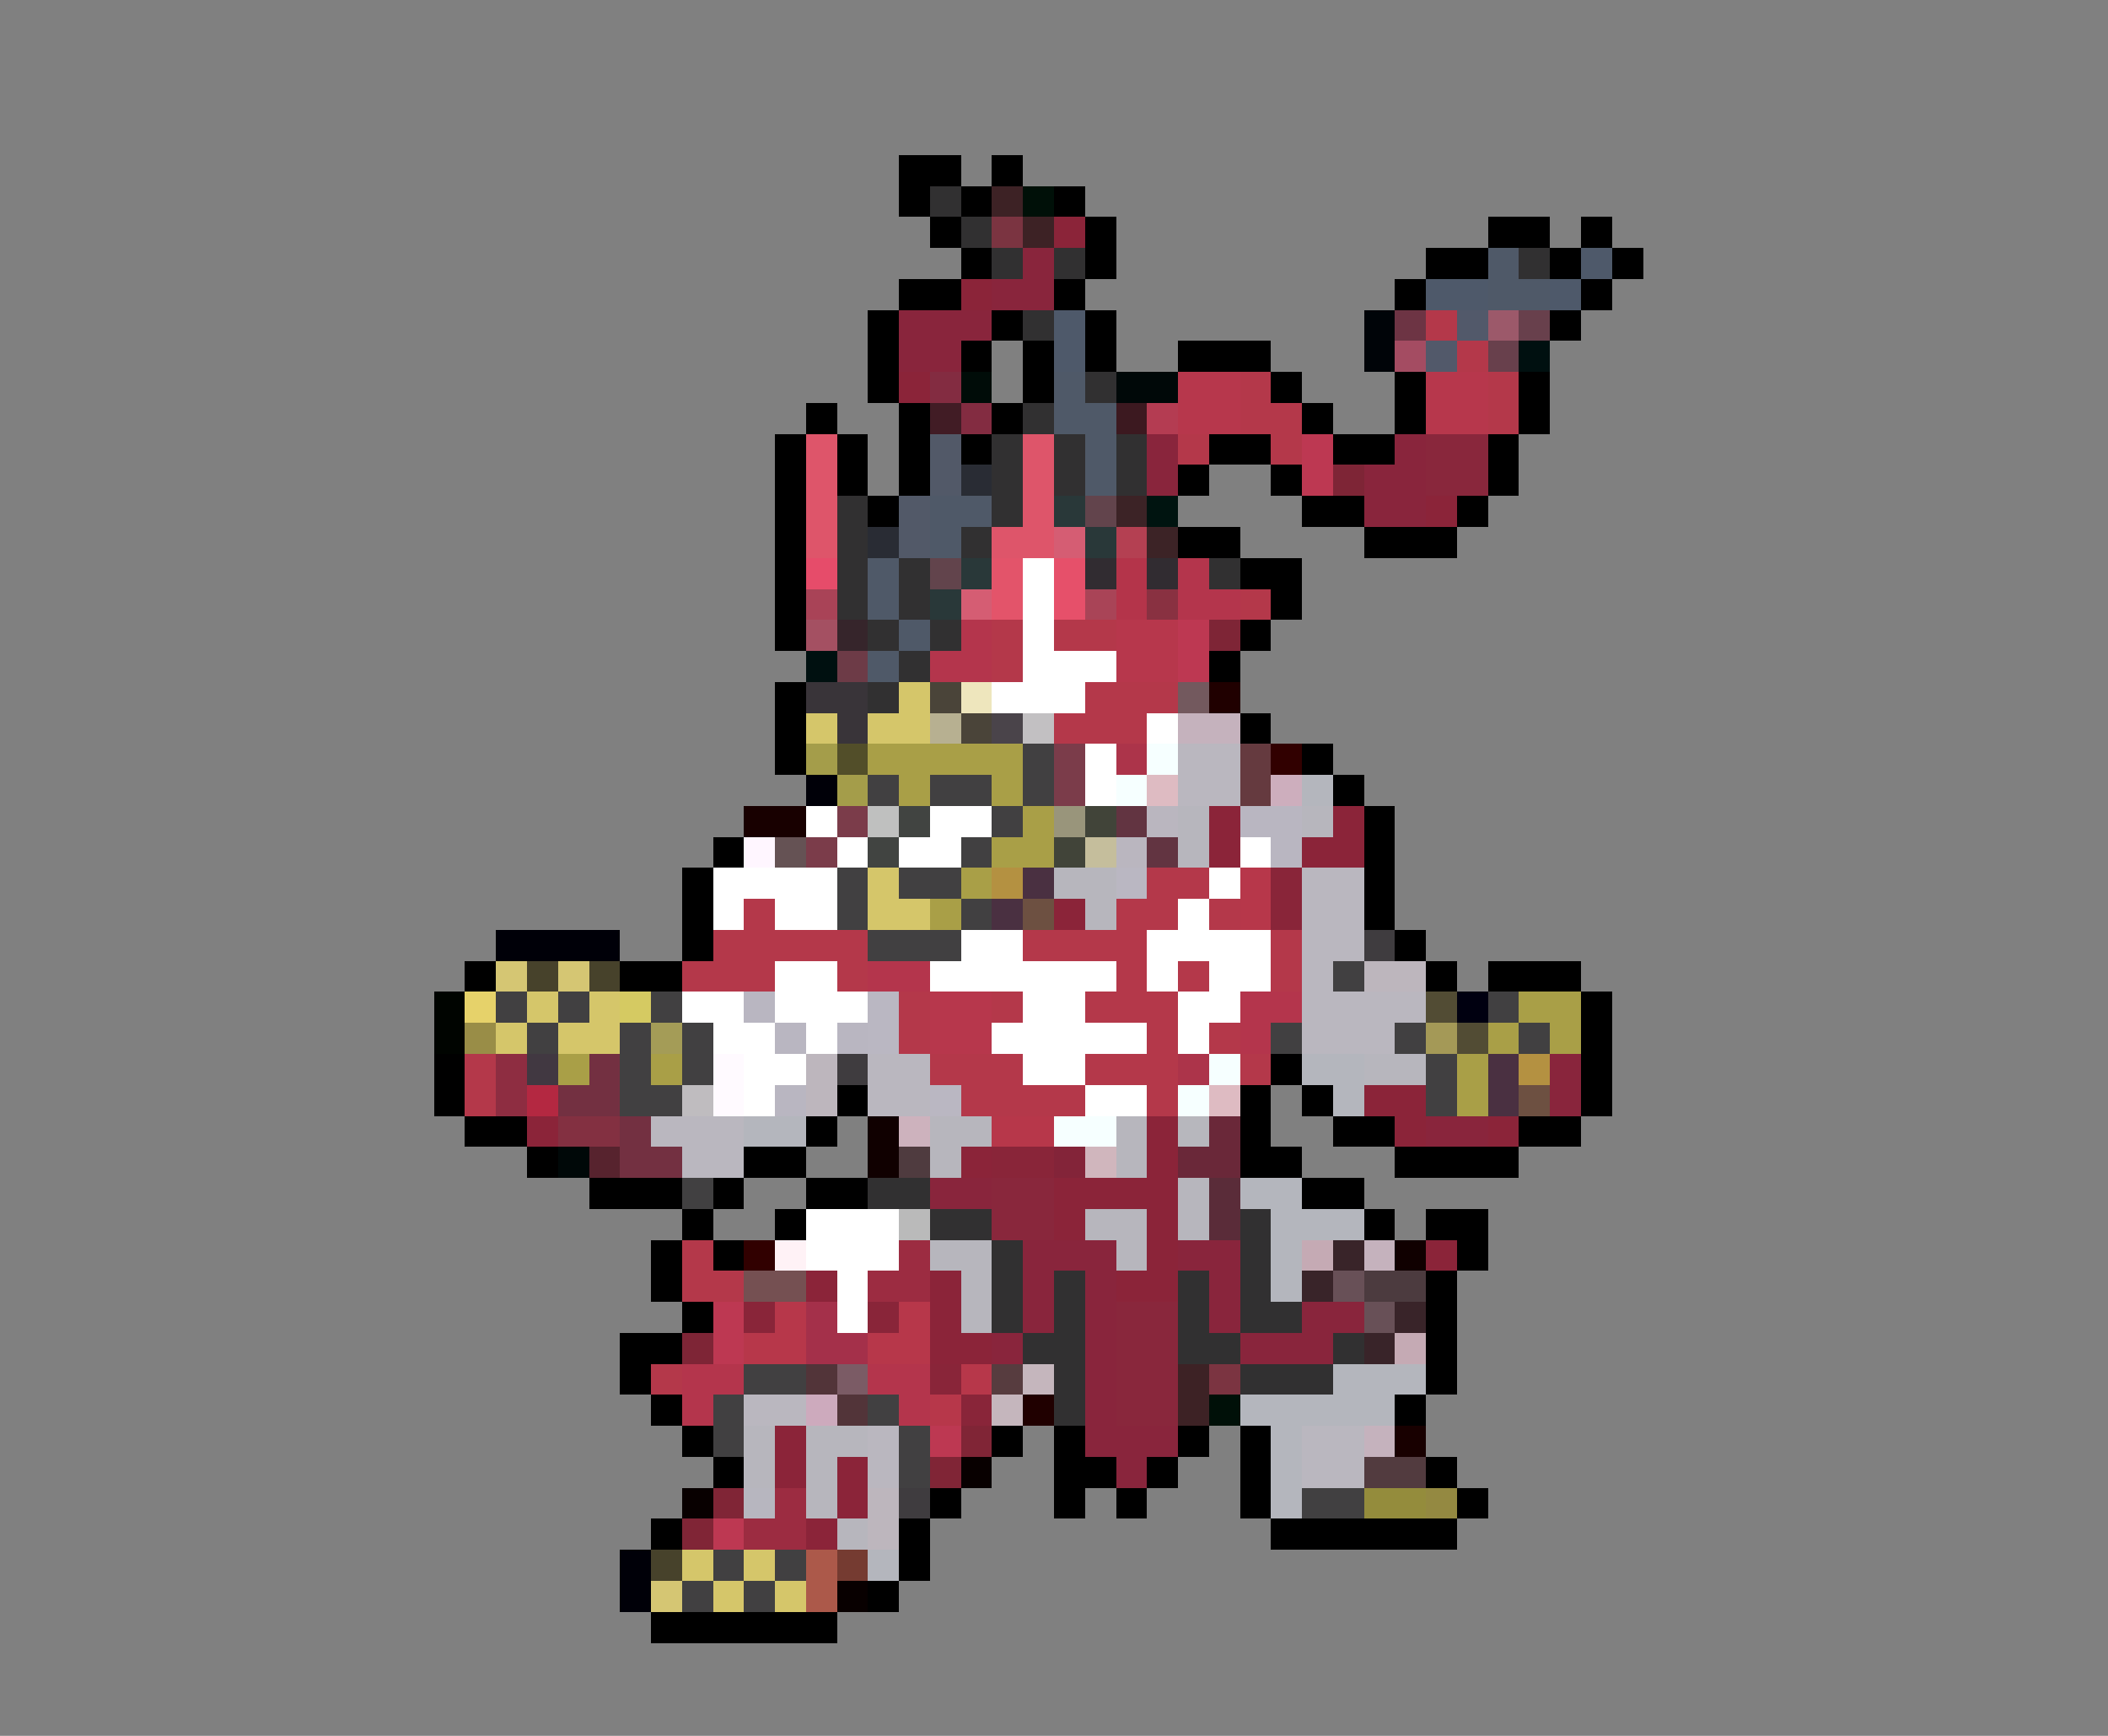 <svg xmlns="http://www.w3.org/2000/svg" viewBox="0 -0.5 68 56" shape-rendering="crispEdges">
<rect x="0" y="-0.5" width="68" height="56" fill="#808080" stroke="none"/>
<path stroke="#000000" d="M29 5h2M32 5h1M29 6h1M31 6h1M34 6h1M30 7h1M35 7h1M48 7h2M51 7h1M31 8h1M35 8h1M46 8h2M50 8h1M52 8h1M29 9h2M34 9h1M45 9h1M51 9h1M28 10h1M32 10h1M35 10h1M50 10h1M28 11h1M31 11h1M33 11h1M35 11h1M38 11h3M28 12h1M33 12h1M41 12h1M45 12h1M49 12h1M26 13h1M29 13h1M32 13h1M42 13h1M45 13h1M49 13h1M25 14h1M27 14h1M29 14h1M31 14h1M39 14h2M43 14h2M48 14h1M25 15h1M27 15h1M29 15h1M38 15h1M41 15h1M48 15h1M25 16h1M28 16h1M42 16h2M47 16h1M25 17h1M38 17h2M44 17h3M25 18h1M40 18h2M25 19h1M41 19h1M25 20h1M40 20h1M39 21h1M25 22h1M25 23h1M40 23h1M25 24h1M42 24h1M43 25h1M44 26h1M23 27h1M44 27h1M22 28h1M44 28h1M22 29h1M44 29h1M22 30h1M45 30h1M15 31h1M20 31h2M46 31h1M48 31h3M51 32h1M51 33h1M14 34h1M41 34h1M51 34h1M14 35h1M27 35h1M40 35h1M42 35h1M51 35h1M15 36h2M26 36h1M40 36h1M43 36h2M49 36h2M17 37h1M24 37h2M40 37h2M45 37h4M19 38h3M23 38h1M26 38h2M42 38h2M22 39h1M25 39h1M44 39h1M46 39h2M21 40h1M23 40h1M47 40h1M21 41h1M46 41h1M22 42h1M46 42h1M20 43h2M46 43h1M20 44h1M46 44h1M21 45h1M45 45h1M22 46h1M32 46h1M34 46h1M38 46h1M40 46h1M23 47h1M34 47h2M37 47h1M40 47h1M46 47h1M30 48h1M34 48h1M36 48h1M40 48h1M47 48h1M21 49h1M29 49h1M41 49h6M29 50h1M28 51h1M21 52h6" />
<path stroke="#313031" d="M30 6h1M31 7h1M32 8h1M34 8h1M49 8h1M33 10h1M35 12h1M33 13h1M32 14h1M34 14h1M36 14h1M32 15h1M34 15h1M36 15h1M27 16h1M32 16h1M27 17h1M31 17h1M27 18h1M29 18h1M39 18h1M27 19h1M29 19h1M28 20h1M30 20h1M29 21h1M28 22h1M28 38h2M30 39h2M40 39h1M32 40h1M40 40h1M32 41h1M34 41h1M38 41h1M40 41h1M32 42h1M34 42h1M38 42h1M40 42h2M33 43h2M38 43h2M43 43h1M34 44h1M40 44h3M34 45h1" />
<path stroke="#3d2225" d="M32 6h1M33 7h1M38 44h1M38 45h1" />
<path stroke="#001008" d="M33 6h1M39 45h1" />
<path stroke="#7b3441" d="M32 7h1M39 44h1" />
<path stroke="#8b2439" d="M34 7h1M31 9h1M29 12h1M46 16h1M39 26h1M43 26h1M39 27h1M42 27h2M34 29h1M44 35h2M17 36h1M37 36h1M45 36h1M48 36h1M31 37h1M37 37h1M34 38h4M34 39h1M37 39h1M37 40h1M46 40h1M26 41h1M30 41h1M36 41h2M30 42h1M30 43h2M25 46h1M25 47h1M27 47h1M27 48h1M26 49h1" />
<path stroke="#89253c" d="M33 8h1M32 9h2M29 10h3M29 11h2M37 14h1M45 14h1M37 15h1M44 15h2M44 16h2M50 34h1M50 35h1M46 36h2M30 38h2M33 40h3M38 40h2M33 41h1M35 41h1M39 41h1M33 42h1M35 42h1M39 42h1M42 42h2M32 43h1M35 43h1M40 43h3M35 44h1M35 45h1M35 46h3M36 47h1" />
<path stroke="#4f5968" d="M48 8h1M48 9h2M34 12h1M34 13h2M35 14h1M35 15h1M30 16h2M30 17h1M28 18h1M28 19h1M29 20h1M28 21h1" />
<path stroke="#4e596a" d="M51 8h1M46 9h2M50 9h1M34 10h1M34 11h1" />
<path stroke="#000408" d="M44 10h1M44 11h1" />
<path stroke="#6d3444" d="M45 10h1" />
<path stroke="#b4384a" d="M46 10h1M47 11h1M40 12h1M48 12h1M40 13h2M48 13h1M38 14h1M41 14h1M40 19h1M32 20h1M34 20h2M32 21h1M35 22h3M34 23h3M37 28h2M24 29h1M36 29h2M39 29h1M23 30h5M33 30h4M41 30h1M22 31h3M27 31h1M36 31h1M38 31h1M41 31h1M29 32h1M32 32h1M35 32h3M29 33h1M37 33h1M39 33h1M15 34h1M30 34h3M35 34h3M40 34h1M15 35h1M31 35h4M37 35h1M22 40h1M22 41h2M21 44h1" />
<path stroke="#52596a" d="M47 10h1M46 11h1" />
<path stroke="#9c596a" d="M48 10h1" />
<path stroke="#68404c" d="M49 10h1M48 11h1" />
<path stroke="#a44c62" d="M45 11h1" />
<path stroke="#001010" d="M49 11h1M26 21h1" />
<path stroke="#832c41" d="M30 12h1M31 13h1" />
<path stroke="#000c08" d="M31 12h1" />
<path stroke="#000808" d="M36 12h2M18 37h1" />
<path stroke="#b7374c" d="M38 12h2M46 12h2M38 13h2M46 13h2M36 20h2M36 21h2M30 32h2M30 33h2" />
<path stroke="#411c25" d="M30 13h1" />
<path stroke="#3c1920" d="M36 13h1" />
<path stroke="#b43c52" d="M37 13h1" />
<path stroke="#de556a" d="M26 14h1M33 14h1M26 15h1M33 15h1M26 16h1M33 16h1M26 17h1M32 17h2" />
<path stroke="#525968" d="M30 14h1M30 15h1M29 16h1M29 17h1" />
<path stroke="#bd3852" d="M42 14h1M42 15h1M38 20h1M38 21h1M23 42h1M23 43h1M30 46h1M23 49h1" />
<path stroke="#89273c" d="M46 14h2M46 15h2M32 38h2M32 39h2M36 42h2M36 43h2M36 44h2M36 45h2" />
<path stroke="#292c34" d="M31 15h1M28 17h1" />
<path stroke="#7e2536" d="M43 15h1M39 20h1M22 43h1" />
<path stroke="#293839" d="M34 16h1M35 17h1M31 18h1M30 19h1" />
<path stroke="#62444c" d="M35 16h1M30 18h1" />
<path stroke="#3c2326" d="M36 16h1M37 17h1" />
<path stroke="#001410" d="M37 16h1" />
<path stroke="#d55d73" d="M34 17h1M31 19h1" />
<path stroke="#b44052" d="M36 17h1" />
<path stroke="#e64c6a" d="M26 18h1" />
<path stroke="#e3546a" d="M32 18h1M32 19h1" />
<path stroke="#ffffff" d="M33 18h1M33 19h1M33 20h1M33 21h3M32 22h3M37 23h1M35 24h1M35 25h1M26 26h1M30 26h2M27 27h1M29 27h2M40 27h1M23 28h4M39 28h1M23 29h1M25 29h2M38 29h1M31 30h2M37 30h4M25 31h2M30 31h6M37 31h1M39 31h2M22 32h2M25 32h3M33 32h2M38 32h2M23 33h2M26 33h1M32 33h5M38 33h1M24 34h2M33 34h2M24 35h1M35 35h2M26 39h3M26 40h3M27 41h1M27 42h1" />
<path stroke="#e6506a" d="M34 18h1M34 19h1" />
<path stroke="#312c31" d="M35 18h1M37 18h1" />
<path stroke="#b4344a" d="M36 18h1M36 19h1" />
<path stroke="#b4354c" d="M38 18h1M38 19h2M31 20h1M30 21h2M28 31h2M40 32h2M40 33h1M22 44h2M28 44h2M22 45h1M29 45h1" />
<path stroke="#a94357" d="M26 19h1" />
<path stroke="#a94457" d="M35 19h1" />
<path stroke="#893141" d="M37 19h1" />
<path stroke="#a45062" d="M26 20h1" />
<path stroke="#36252b" d="M27 20h1" />
<path stroke="#6d3b47" d="M27 21h1" />
<path stroke="#393439" d="M26 22h2M27 23h1" />
<path stroke="#d5c66a" d="M29 22h1M26 23h1M28 23h2M28 28h1M28 29h2M17 32h1M19 32h1M16 33h1M18 33h2M22 50h1M24 50h1M23 51h1M25 51h1" />
<path stroke="#4a4439" d="M30 22h1M31 23h1" />
<path stroke="#eee6bd" d="M31 22h1" />
<path stroke="#73595e" d="M38 22h1" />
<path stroke="#200000" d="M39 22h1M33 45h1" />
<path stroke="#b7b091" d="M30 23h1" />
<path stroke="#4a444a" d="M32 23h1" />
<path stroke="#c2c0c2" d="M33 23h1" />
<path stroke="#c5b2bd" d="M38 23h2M44 40h1M44 46h1" />
<path stroke="#a49d4a" d="M26 24h1M27 25h1" />
<path stroke="#524e29" d="M27 24h1" />
<path stroke="#a99f47" d="M28 24h5M29 25h1M32 25h1M33 26h1M32 27h2M31 28h1M30 29h1M49 32h2M48 33h1M50 33h1M18 34h1M21 34h1M47 34h1M47 35h1" />
<path stroke="#414041" d="M33 24h1M28 25h1M30 25h2M33 25h1M32 26h1M31 27h1M27 28h1M29 28h2M27 29h1M31 29h1M28 30h3M43 31h1M16 32h1M18 32h1M21 32h1M48 32h1M17 33h1M20 33h1M22 33h1M41 33h1M45 33h1M49 33h1M20 34h1M22 34h1M46 34h1M20 35h2M46 35h1M22 38h1M24 44h2M23 45h1M28 45h1M23 46h1M29 46h1M29 47h1M42 48h2M23 50h1M25 50h1M22 51h1M24 51h1" />
<path stroke="#7b3c4a" d="M34 24h1M34 25h1M27 26h1M26 27h1" />
<path stroke="#ac344a" d="M36 24h1M38 34h1" />
<path stroke="#f6ffff" d="M37 24h1M36 25h1M39 34h1M38 35h1M34 36h2" />
<path stroke="#bab7bf" d="M38 24h2M38 25h2M42 28h2M42 29h2M42 30h2M42 31h1M42 32h4M42 33h3M28 34h2M28 35h2M21 36h3M22 37h2M24 45h2M28 46h1M42 46h2M28 47h1M42 47h2" />
<path stroke="#653a3f" d="M40 24h1M40 25h1" />
<path stroke="#310000" d="M41 24h1M24 40h1" />
<path stroke="#000008" d="M26 25h1M16 30h4M20 50h1M20 51h1" />
<path stroke="#debbc2" d="M37 25h1M39 35h1" />
<path stroke="#cdaebd" d="M41 25h1" />
<path stroke="#b4b6bd" d="M42 25h1M42 34h2M43 35h1M24 36h2M40 38h2M41 39h3M41 40h1M41 41h1M43 44h3M40 45h5M41 46h1M41 47h1M41 48h1M28 50h1" />
<path stroke="#180000" d="M24 26h2M45 46h1" />
<path stroke="#bfc0bf" d="M28 26h1" />
<path stroke="#414441" d="M29 26h1M28 27h1" />
<path stroke="#99957b" d="M34 26h1" />
<path stroke="#414439" d="M35 26h1M34 27h1" />
<path stroke="#623441" d="M36 26h1M37 27h1" />
<path stroke="#bab6bf" d="M37 26h1M36 27h1" />
<path stroke="#b7b6bd" d="M38 26h1M42 26h1M38 27h1M34 28h2M35 29h1M44 34h2M30 36h2M36 36h1M30 37h1M36 37h1M38 38h1M35 39h2M38 39h1M30 40h2M36 40h1M31 41h1M31 42h1M24 46h1M26 46h2M24 47h1M26 47h1M26 48h1M27 49h1" />
<path stroke="#b9b6c1" d="M40 26h2M41 27h1M24 32h1M25 33h1M27 33h1M25 35h1" />
<path stroke="#fff6ff" d="M24 27h1" />
<path stroke="#655254" d="M25 27h1" />
<path stroke="#c5be9c" d="M35 27h1" />
<path stroke="#b49141" d="M32 28h1M49 34h1" />
<path stroke="#4a3041" d="M33 28h1M32 29h1M48 34h1M48 35h1" />
<path stroke="#bab7c2" d="M36 28h1M28 32h1M28 33h1M30 35h1" />
<path stroke="#b7374a" d="M40 28h1M40 29h1M32 36h2M25 42h1M29 42h1M24 43h2M28 43h2M31 44h1M30 45h1" />
<path stroke="#892539" d="M41 28h1M41 29h1M32 37h2M24 42h1M28 42h1M30 44h1M31 45h1" />
<path stroke="#6d5041" d="M33 29h1M49 35h1" />
<path stroke="#3f3c3f" d="M44 30h1M27 34h1M29 48h1" />
<path stroke="#d5c673" d="M16 31h1M18 31h1M21 51h1" />
<path stroke="#47422b" d="M17 31h1M19 31h1M21 50h1" />
<path stroke="#bdb6bd" d="M44 31h2M26 34h1M26 35h1M28 48h1M28 49h1" />
<path stroke="#000400" d="M14 32h1M14 33h1" />
<path stroke="#e6d26a" d="M15 32h1" />
<path stroke="#d5ca62" d="M20 32h1" />
<path stroke="#524c34" d="M46 32h1M47 33h1" />
<path stroke="#000010" d="M47 32h1" />
<path stroke="#998d47" d="M15 33h1" />
<path stroke="#a49c57" d="M21 33h1" />
<path stroke="#a49957" d="M46 33h1" />
<path stroke="#8e2d41" d="M16 34h1M16 35h1" />
<path stroke="#413841" d="M17 34h1" />
<path stroke="#733041" d="M19 34h1M18 35h2M20 36h1M20 37h2" />
<path stroke="#fffaff" d="M23 34h1M23 35h1" />
<path stroke="#b42841" d="M17 35h1" />
<path stroke="#bfbcbf" d="M22 35h1" />
<path stroke="#833041" d="M18 36h2" />
<path stroke="#100000" d="M28 36h1M28 37h1M45 40h1" />
<path stroke="#cdb2bd" d="M29 36h1" />
<path stroke="#b7b7bd" d="M38 36h1" />
<path stroke="#6a2839" d="M39 36h1M38 37h2" />
<path stroke="#57232e" d="M19 37h1" />
<path stroke="#4f3b3f" d="M29 37h1" />
<path stroke="#832439" d="M34 37h1" />
<path stroke="#d0b6bd" d="M35 37h1" />
<path stroke="#5a2c39" d="M39 38h1M39 39h1" />
<path stroke="#bababa" d="M29 39h1" />
<path stroke="#fff2f6" d="M25 40h1" />
<path stroke="#9c2c41" d="M29 40h1M28 41h2M25 48h1M24 49h2" />
<path stroke="#c5aab4" d="M42 40h1M45 43h1" />
<path stroke="#392429" d="M43 40h1M42 41h1M45 42h1M44 43h1" />
<path stroke="#755052" d="M24 41h2" />
<path stroke="#685057" d="M43 41h1M44 42h1" />
<path stroke="#4c3b3f" d="M44 41h2" />
<path stroke="#a4304a" d="M26 42h1M26 43h2" />
<path stroke="#523439" d="M26 44h1M27 45h1" />
<path stroke="#7b5b65" d="M27 44h1" />
<path stroke="#573c3f" d="M32 44h1" />
<path stroke="#c5b6bd" d="M33 44h1M32 45h1" />
<path stroke="#cdaabd" d="M26 45h1" />
<path stroke="#802536" d="M31 46h1M30 47h1M23 48h1M22 49h1" />
<path stroke="#080000" d="M31 47h1M22 48h1M27 51h1" />
<path stroke="#523b3f" d="M44 47h2" />
<path stroke="#b7b6bf" d="M24 48h1" />
<path stroke="#948c3c" d="M44 48h2" />
<path stroke="#948941" d="M46 48h1" />
<path stroke="#ac594a" d="M26 50h1M26 51h1" />
<path stroke="#753b31" d="M27 50h1" />
</svg>